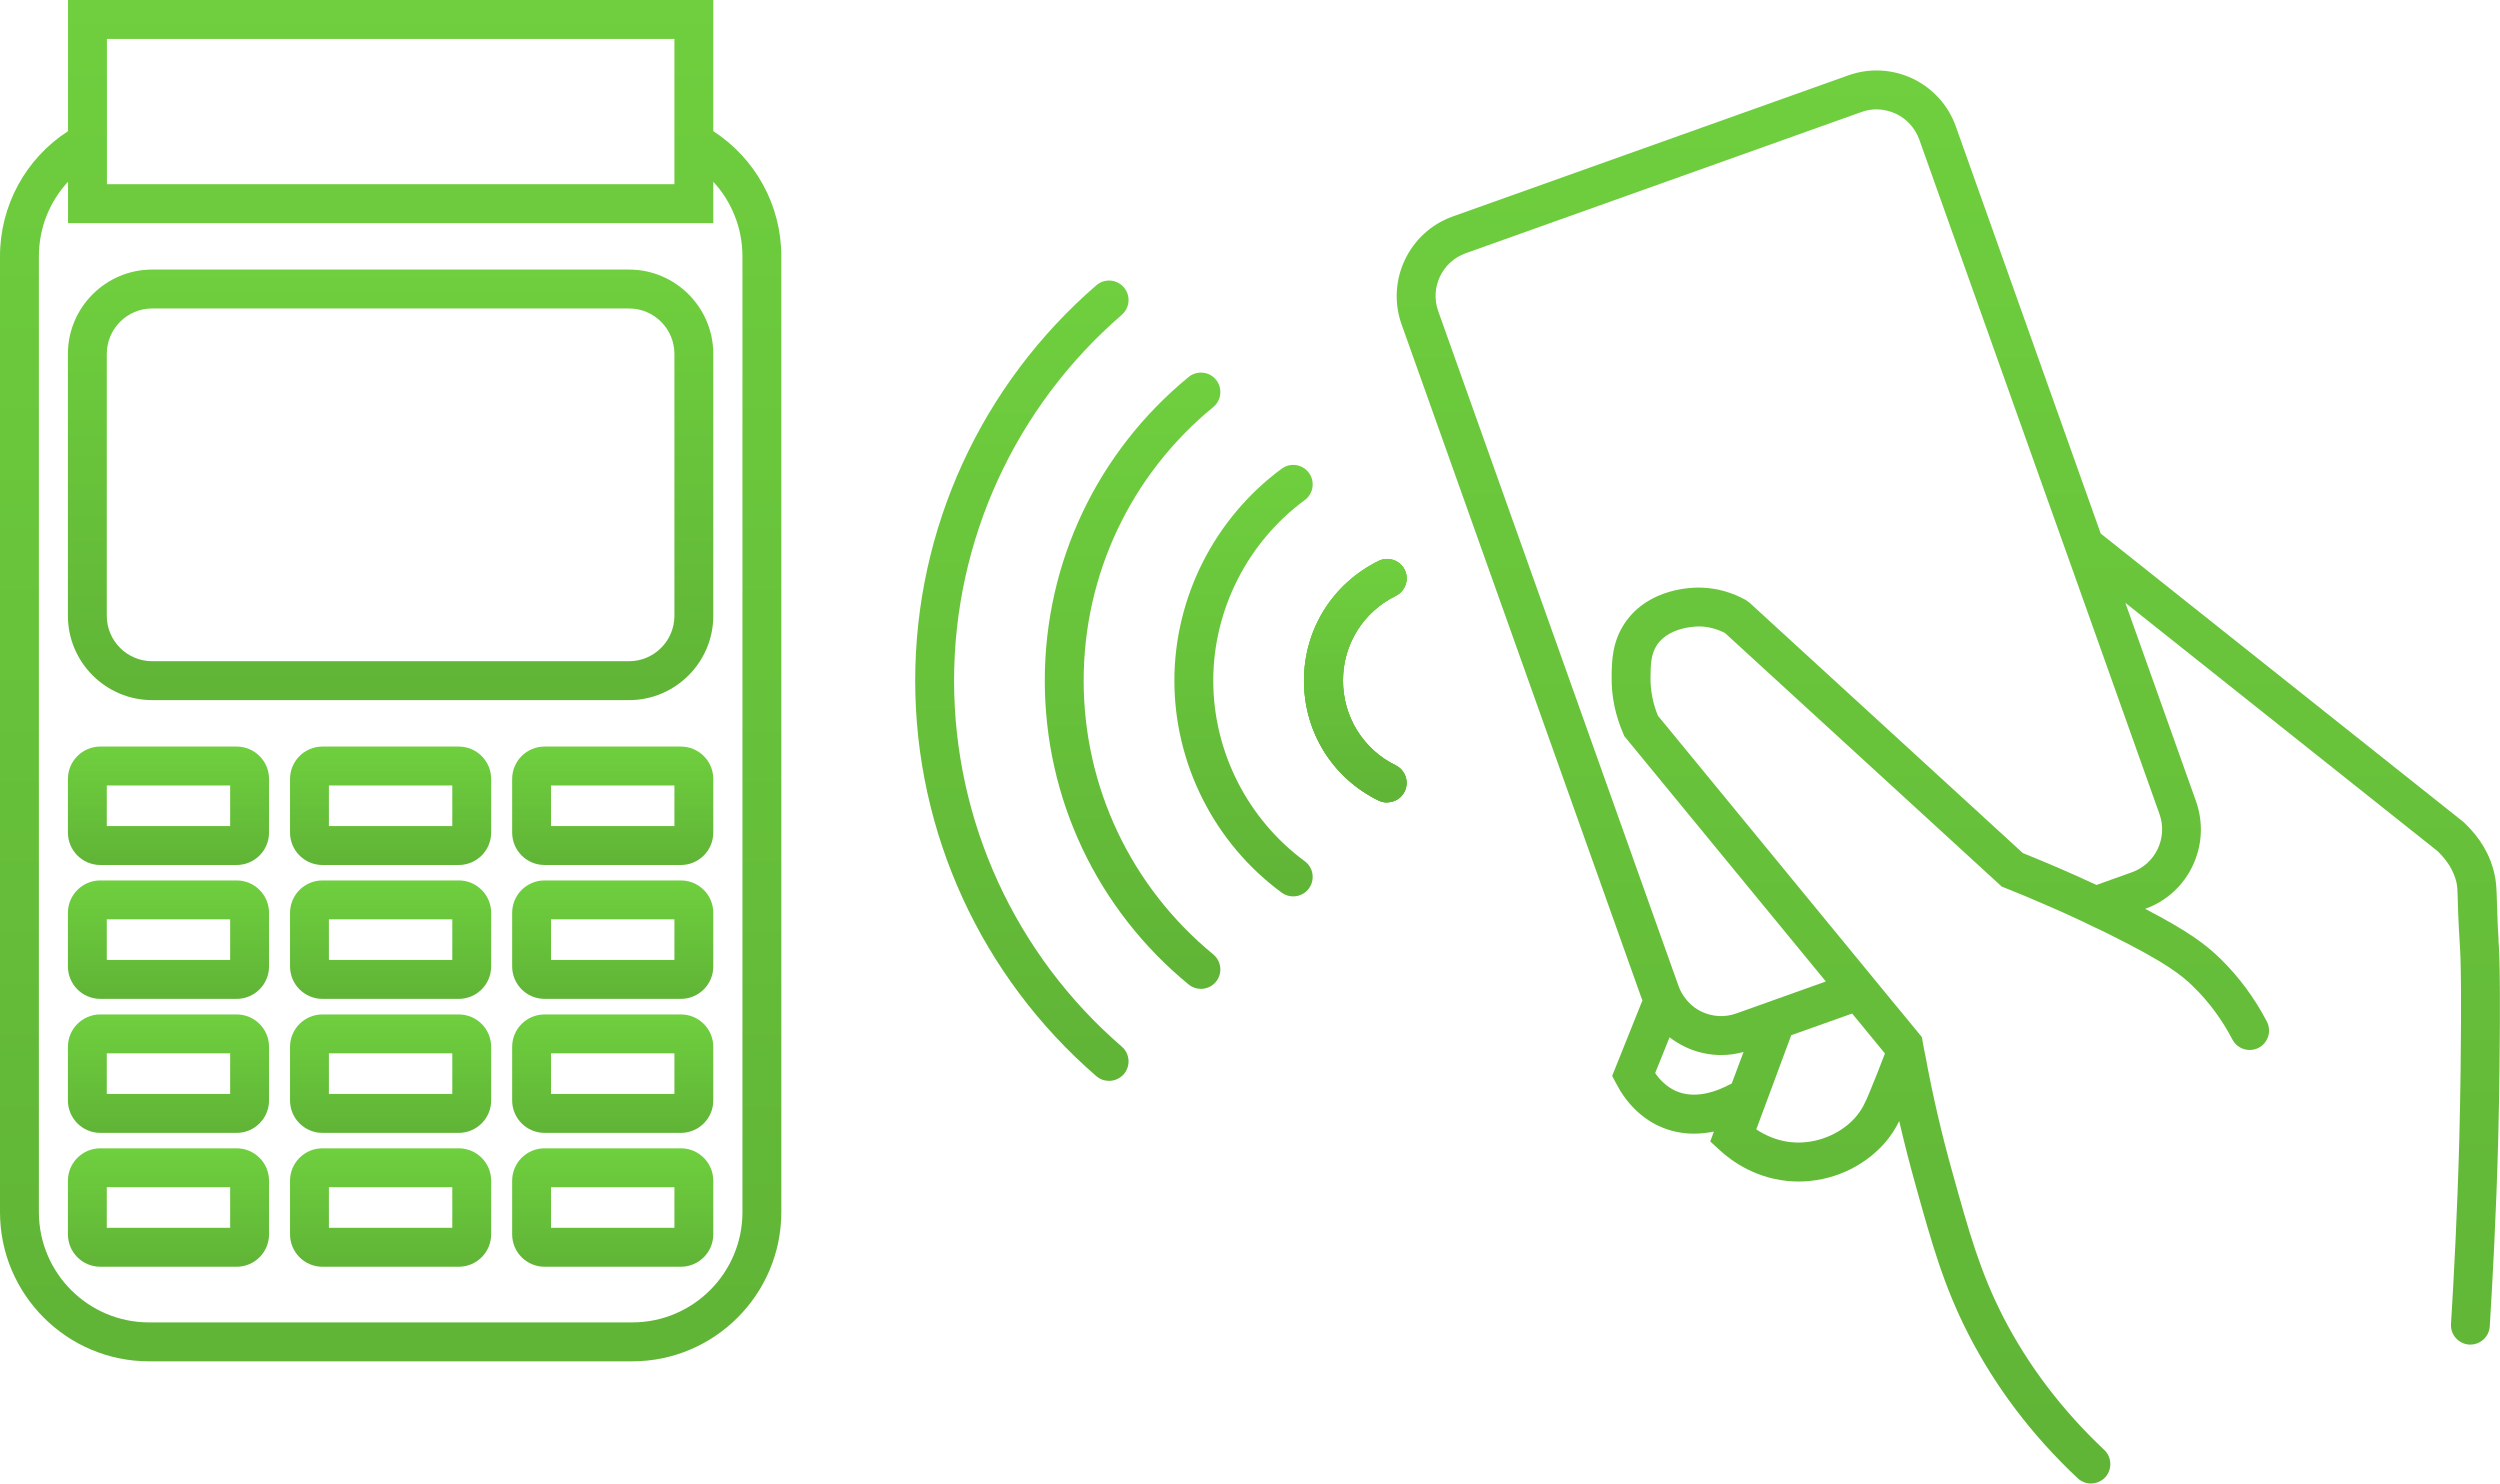 <svg width="728" height="432" viewBox="0 0 728 432" fill="none" xmlns="http://www.w3.org/2000/svg">
<g clip-path="url(#clip0_101_333)">
<path d="M207.709 38.191V0H19.812V38.191C7.51 46.124 0 59.836 0 74.644V352.974C0 376.923 19.473 396.416 43.398 396.416H184.123C208.049 396.416 227.521 376.923 227.521 352.974V74.644C227.521 59.836 220.049 46.199 207.709 38.191ZM31.134 11.333H196.388V53.641H31.134V11.333ZM216.2 352.974C216.2 370.69 201.822 385.083 184.123 385.083H43.398C25.699 385.083 11.321 370.69 11.321 352.974V74.644C11.321 66.447 14.416 58.741 19.812 52.923V64.974H207.709V52.923C213.105 58.741 216.2 66.485 216.2 74.644V352.974Z" fill="url(#paint0_linear_101_333)"/>
<path d="M183.179 203.874H44.304C30.794 203.874 19.775 192.844 19.775 179.32V103.052C19.775 89.528 30.794 78.498 44.304 78.498H183.179C196.689 78.498 207.709 89.528 207.709 103.052V179.32C207.709 192.844 196.689 203.874 183.179 203.874ZM44.304 89.83C37.021 89.83 31.096 95.761 31.096 103.052V179.32C31.096 186.611 37.021 192.542 44.304 192.542H183.179C190.463 192.542 196.388 186.611 196.388 179.32V103.052C196.388 95.761 190.463 89.83 183.179 89.83H44.304Z" fill="url(#paint1_linear_101_333)"/>
<path d="M133.592 251.886H93.892C88.684 251.886 84.457 247.656 84.457 242.443V226.841C84.457 221.628 88.684 217.397 93.892 217.397H133.592C138.8 217.397 143.026 221.628 143.026 226.841V242.443C143.026 247.656 138.8 251.886 133.592 251.886ZM95.778 240.554H131.705V228.73H95.778V240.554Z" fill="url(#paint2_linear_101_333)"/>
<path d="M198.274 251.886H158.574C153.366 251.886 149.14 247.656 149.14 242.443V226.841C149.14 221.628 153.366 217.397 158.574 217.397H198.274C203.482 217.397 207.709 221.628 207.709 226.841V242.443C207.709 247.656 203.482 251.886 198.274 251.886ZM160.461 240.554H196.388V228.73H160.461V240.554Z" fill="url(#paint3_linear_101_333)"/>
<path d="M68.909 251.886H29.209C24.001 251.886 19.775 247.656 19.775 242.443V226.841C19.775 221.628 24.001 217.397 29.209 217.397H68.909C74.117 217.397 78.344 221.628 78.344 226.841V242.443C78.344 247.656 74.117 251.886 68.909 251.886ZM31.096 240.554H67.022V228.73H31.096V240.554Z" fill="url(#paint4_linear_101_333)"/>
<path d="M133.592 290.871H93.892C88.684 290.871 84.457 286.64 84.457 281.427V265.826C84.457 260.613 88.684 256.382 93.892 256.382H133.592C138.8 256.382 143.026 260.613 143.026 265.826V281.427C143.026 286.64 138.8 290.871 133.592 290.871ZM95.778 279.538H131.705V267.714H95.778V279.538Z" fill="url(#paint5_linear_101_333)"/>
<path d="M198.274 290.871H158.574C153.366 290.871 149.14 286.64 149.14 281.427V265.826C149.14 260.613 153.366 256.382 158.574 256.382H198.274C203.482 256.382 207.709 260.613 207.709 265.826V281.427C207.709 286.64 203.482 290.871 198.274 290.871ZM160.461 279.538H196.388V267.714H160.461V279.538Z" fill="url(#paint6_linear_101_333)"/>
<path d="M68.909 290.871H29.209C24.001 290.871 19.775 286.64 19.775 281.427V265.826C19.775 260.613 24.001 256.382 29.209 256.382H68.909C74.117 256.382 78.344 260.613 78.344 265.826V281.427C78.344 286.64 74.117 290.871 68.909 290.871ZM31.096 279.538H67.022V267.714H31.096V279.538Z" fill="url(#paint7_linear_101_333)"/>
<path d="M133.592 329.893H93.892C88.684 329.893 84.457 325.662 84.457 320.449V304.848C84.457 299.635 88.684 295.404 93.892 295.404H133.592C138.8 295.404 143.026 299.635 143.026 304.848V320.449C143.026 325.662 138.8 329.893 133.592 329.893ZM95.778 318.56H131.705V306.736H95.778V318.56Z" fill="url(#paint8_linear_101_333)"/>
<path d="M198.274 329.893H158.574C153.366 329.893 149.14 325.662 149.14 320.449V304.848C149.14 299.635 153.366 295.404 158.574 295.404H198.274C203.482 295.404 207.709 299.635 207.709 304.848V320.449C207.709 325.662 203.482 329.893 198.274 329.893ZM160.461 318.56H196.388V306.736H160.461V318.56Z" fill="url(#paint9_linear_101_333)"/>
<path d="M68.909 329.893H29.209C24.001 329.893 19.775 325.662 19.775 320.449V304.848C19.775 299.635 24.001 295.404 29.209 295.404H68.909C74.117 295.404 78.344 299.635 78.344 304.848V320.449C78.344 325.662 74.117 329.893 68.909 329.893ZM31.096 318.56H67.022V306.736H31.096V318.56Z" fill="url(#paint10_linear_101_333)"/>
<path d="M133.592 368.877H93.892C88.684 368.877 84.457 364.646 84.457 359.433V343.832C84.457 338.619 88.684 334.388 93.892 334.388H133.592C138.8 334.388 143.026 338.619 143.026 343.832V359.433C143.026 364.646 138.8 368.877 133.592 368.877ZM95.778 357.545H131.705V345.721H95.778V357.545Z" fill="url(#paint11_linear_101_333)"/>
<path d="M198.274 368.877H158.574C153.366 368.877 149.14 364.646 149.14 359.433V343.832C149.14 338.619 153.366 334.388 158.574 334.388H198.274C203.482 334.388 207.709 338.619 207.709 343.832V359.433C207.709 364.646 203.482 368.877 198.274 368.877ZM160.461 357.545H196.388V345.721H160.461V357.545Z" fill="url(#paint12_linear_101_333)"/>
<path d="M68.909 368.877H29.209C24.001 368.877 19.775 364.646 19.775 359.433V343.832C19.775 338.619 24.001 334.388 29.209 334.388H68.909C74.117 334.388 78.344 338.619 78.344 343.832V359.433C78.344 364.646 74.117 368.877 68.909 368.877ZM31.096 357.545H67.022V345.721H31.096V357.545Z" fill="url(#paint13_linear_101_333)"/>
<path d="M322.96 314.745C321.639 314.745 320.318 314.291 319.262 313.385C285.751 284.411 266.504 242.443 266.504 198.208C266.504 153.972 285.751 112.042 319.262 83.068C321.639 81.028 325.187 81.293 327.262 83.672C329.3 86.052 329.036 89.603 326.658 91.681C295.638 118.501 277.826 157.334 277.826 198.208C277.826 239.081 295.638 277.989 326.658 304.772C329.036 306.812 329.3 310.401 327.262 312.78C326.13 314.065 324.545 314.745 322.96 314.745Z" fill="url(#paint14_linear_101_333)"/>
<path d="M403.908 233.679C403.077 233.679 402.21 233.49 401.417 233.112C388.02 226.539 379.718 213.167 379.718 198.208C379.718 183.249 388.058 169.952 401.455 163.341C404.247 161.981 407.644 163.114 409.04 165.91C410.436 168.705 409.266 172.105 406.474 173.503C396.964 178.187 391.077 187.631 391.077 198.17C391.077 208.709 396.964 218.229 406.436 222.875C409.229 224.273 410.399 227.635 409.04 230.468C408.059 232.47 406.059 233.641 403.945 233.641L403.908 233.679Z" fill="url(#paint15_linear_101_333)"/>
<path d="M349.716 287.962C348.471 287.962 347.188 287.547 346.131 286.678C319.526 264.844 304.242 232.583 304.242 198.208C304.242 163.832 319.526 131.61 346.131 109.775C348.546 107.811 352.131 108.151 354.094 110.569C356.056 112.986 355.717 116.575 353.301 118.539C329.3 138.22 315.564 167.27 315.564 198.208C315.564 229.146 329.338 258.233 353.301 277.914C355.717 279.916 356.056 283.467 354.094 285.885C352.962 287.245 351.339 287.962 349.716 287.962Z" fill="url(#paint16_linear_101_333)"/>
<path d="M403.908 233.679C403.077 233.679 402.21 233.49 401.417 233.112C388.02 226.539 379.718 213.167 379.718 198.208C379.718 183.249 388.058 169.952 401.455 163.341C404.247 161.981 407.644 163.114 409.04 165.91C410.436 168.705 409.266 172.105 406.474 173.503C396.964 178.187 391.077 187.631 391.077 198.17C391.077 208.709 396.964 218.229 406.436 222.875C409.229 224.273 410.399 227.635 409.04 230.468C408.059 232.47 406.059 233.641 403.945 233.641L403.908 233.679Z" fill="url(#paint17_linear_101_333)"/>
<path d="M376.586 261.029C375.416 261.029 374.246 260.689 373.227 259.933C353.641 245.541 341.98 222.46 341.98 198.208C341.98 173.956 353.679 150.913 373.227 136.483C375.755 134.632 379.303 135.161 381.152 137.692C383.001 140.223 382.473 143.774 379.944 145.625C363.264 157.902 353.301 177.583 353.301 198.208C353.301 218.833 363.264 238.514 379.944 250.791C382.473 252.642 383.001 256.193 381.152 258.724C380.057 260.235 378.321 261.029 376.586 261.029Z" fill="url(#paint18_linear_101_333)"/>
<path d="M403.908 233.679C403.077 233.679 402.21 233.49 401.417 233.112C388.02 226.539 379.718 213.167 379.718 198.208C379.718 183.249 388.058 169.952 401.455 163.341C404.247 161.981 407.644 163.114 409.04 165.91C410.436 168.705 409.266 172.105 406.474 173.503C396.964 178.187 391.077 187.631 391.077 198.17C391.077 208.709 396.964 218.229 406.436 222.875C409.229 224.273 410.399 227.635 409.04 230.468C408.059 232.47 406.059 233.641 403.945 233.641L403.908 233.679Z" fill="url(#paint19_linear_101_333)"/>
<path d="M727.585 273.759C727.434 271.379 727.245 268.395 727.019 260.273C726.943 258.498 726.906 256.798 726.377 254.493C725.17 248.94 722.151 243.841 717.433 239.421L611.73 155.371L569.539 36.831C567.35 30.674 562.859 25.725 556.972 22.892C551.047 20.097 544.368 19.757 538.217 21.948L423.003 63.047C410.285 67.618 403.606 81.671 408.134 94.439L478.1 290.909C478.1 290.909 478.213 291.136 478.289 291.287L469.458 313.31L470.704 315.652C473.647 321.28 477.949 325.511 483.044 327.891C486.478 329.478 489.95 330.12 493.271 330.12C495.233 330.12 497.196 329.893 499.082 329.515L498.026 332.386L500.818 334.955C504.253 338.128 511.574 343.492 522.178 344.021C522.706 344.021 523.235 344.059 523.763 344.059C533.16 344.059 542.33 340.055 548.557 333.142C550.632 330.838 551.991 328.609 553.048 326.456C554.444 332.5 555.991 338.544 557.652 344.512C562.482 361.889 565.992 374.43 573.162 388.445C581.049 403.857 591.729 417.986 605.013 430.451C606.107 431.471 607.465 432 608.862 432C610.371 432 611.881 431.396 613.013 430.225C615.126 427.92 615.013 424.332 612.749 422.216C600.446 410.619 590.521 397.511 583.238 383.308C576.596 370.275 573.388 358.829 568.558 341.452C565.426 330.309 562.784 318.938 560.708 307.606C560.406 306.246 560.142 304.848 559.916 303.488L559.652 302.015L553.387 294.384L550.67 291.098L543.009 281.767L482.78 208.407C481.308 204.819 480.591 201.079 480.629 197.301C480.666 193.637 480.704 190.502 482.553 187.744C486.365 182.191 494.856 182.418 495.233 182.418C497.648 182.531 500.064 183.173 502.328 184.344L582.936 258.195L583.917 258.573C587.653 260.046 591.351 261.595 595.05 263.219C600.031 265.335 605.013 267.601 609.843 269.981C611.277 270.623 612.711 271.341 614.107 272.021C630.863 280.332 635.316 283.996 638.712 287.32C643.241 291.74 647.052 296.915 650.071 302.695C651.543 305.49 654.94 306.548 657.732 305.112C660.487 303.677 661.544 300.239 660.11 297.482C656.525 290.607 651.996 284.487 646.637 279.236C642.335 275.005 637.09 271.115 624.674 264.655C637.392 260.122 643.996 246.032 639.467 233.301L618.9 175.543L709.81 247.845C712.716 250.64 714.565 253.7 715.32 256.949C715.584 258.233 715.622 259.14 715.66 260.764C715.886 268.924 716.113 272.021 716.264 274.514C716.452 277.423 716.565 279.312 716.641 287.925V298.577C716.603 304.584 716.528 317.087 716.15 331.631C715.584 352.974 714.528 372.73 713.735 385.536C713.509 388.634 715.886 391.316 719.018 391.543H719.358C722.339 391.543 724.83 389.238 725.019 386.216C725.811 373.335 726.906 353.427 727.472 331.933C727.849 317.276 727.925 304.697 727.962 298.653V287.887C727.887 278.934 727.774 276.743 727.547 273.759H727.585ZM504.29 315.501C499.611 318.069 493.309 320.147 487.837 317.616C485.233 316.407 483.308 314.405 481.987 312.479L486.176 302.053C487.572 303.148 489.082 304.055 490.705 304.848C494.026 306.435 497.611 307.228 501.196 307.228C503.385 307.228 505.573 306.926 507.724 306.321L504.29 315.501ZM548.896 306.775C547.462 310.552 545.991 314.292 544.481 317.918C543.123 321.167 542.217 323.245 540.141 325.549C535.877 330.271 529.16 332.991 522.706 332.689C517.876 332.462 514.027 330.611 511.423 328.873L513.536 323.207L521.612 301.448L539.349 295.14L548.896 306.775ZM628.863 237.117C631.278 243.992 627.693 251.547 620.825 254.002L610.485 257.704C603.465 254.418 596.257 251.32 589.049 248.412L509.46 175.505L508.404 174.749C504.441 172.521 500.026 171.274 495.611 171.123C493.082 171.01 480.214 171.085 473.194 181.36C469.421 186.951 469.345 192.617 469.307 197.188C469.232 202.817 470.402 208.37 472.704 213.658L473.006 214.376L531.688 285.809L522.895 288.945L512.857 292.533L505.649 295.102C502.328 296.311 498.743 296.122 495.535 294.611C493.611 293.704 491.988 292.344 490.742 290.682C489.912 289.625 489.233 288.416 488.78 287.094L484.629 275.459L418.814 90.624C416.361 83.748 419.946 76.193 426.815 73.738L541.99 32.638C543.462 32.109 544.972 31.845 546.443 31.845C548.368 31.845 550.293 32.298 552.104 33.129C555.274 34.64 557.689 37.322 558.897 40.647L595.125 142.376L602.22 162.246L628.863 237.117Z" fill="url(#paint20_linear_101_333)"/>
</g>
<defs>
<linearGradient id="paint0_linear_101_333" x1="113.761" y1="0" x2="113.761" y2="396.416" gradientUnits="userSpaceOnUse">
<stop stop-color="#6FCF3E"/>
<stop offset="1" stop-color="#60B436"/>
</linearGradient>
<linearGradient id="paint1_linear_101_333" x1="113.742" y1="78.498" x2="113.742" y2="203.874" gradientUnits="userSpaceOnUse">
<stop stop-color="#6FCF3E"/>
<stop offset="1" stop-color="#60B436"/>
</linearGradient>
<linearGradient id="paint2_linear_101_333" x1="113.742" y1="217.397" x2="113.742" y2="251.886" gradientUnits="userSpaceOnUse">
<stop stop-color="#6FCF3E"/>
<stop offset="1" stop-color="#60B436"/>
</linearGradient>
<linearGradient id="paint3_linear_101_333" x1="178.424" y1="217.397" x2="178.424" y2="251.886" gradientUnits="userSpaceOnUse">
<stop stop-color="#6FCF3E"/>
<stop offset="1" stop-color="#60B436"/>
</linearGradient>
<linearGradient id="paint4_linear_101_333" x1="49.059" y1="217.397" x2="49.059" y2="251.886" gradientUnits="userSpaceOnUse">
<stop stop-color="#6FCF3E"/>
<stop offset="1" stop-color="#60B436"/>
</linearGradient>
<linearGradient id="paint5_linear_101_333" x1="113.742" y1="256.382" x2="113.742" y2="290.871" gradientUnits="userSpaceOnUse">
<stop stop-color="#6FCF3E"/>
<stop offset="1" stop-color="#60B436"/>
</linearGradient>
<linearGradient id="paint6_linear_101_333" x1="178.424" y1="256.382" x2="178.424" y2="290.871" gradientUnits="userSpaceOnUse">
<stop stop-color="#6FCF3E"/>
<stop offset="1" stop-color="#60B436"/>
</linearGradient>
<linearGradient id="paint7_linear_101_333" x1="49.059" y1="256.382" x2="49.059" y2="290.871" gradientUnits="userSpaceOnUse">
<stop stop-color="#6FCF3E"/>
<stop offset="1" stop-color="#60B436"/>
</linearGradient>
<linearGradient id="paint8_linear_101_333" x1="113.742" y1="295.404" x2="113.742" y2="329.893" gradientUnits="userSpaceOnUse">
<stop stop-color="#6FCF3E"/>
<stop offset="1" stop-color="#60B436"/>
</linearGradient>
<linearGradient id="paint9_linear_101_333" x1="178.424" y1="295.404" x2="178.424" y2="329.893" gradientUnits="userSpaceOnUse">
<stop stop-color="#6FCF3E"/>
<stop offset="1" stop-color="#60B436"/>
</linearGradient>
<linearGradient id="paint10_linear_101_333" x1="49.059" y1="295.404" x2="49.059" y2="329.893" gradientUnits="userSpaceOnUse">
<stop stop-color="#6FCF3E"/>
<stop offset="1" stop-color="#60B436"/>
</linearGradient>
<linearGradient id="paint11_linear_101_333" x1="113.742" y1="334.388" x2="113.742" y2="368.877" gradientUnits="userSpaceOnUse">
<stop stop-color="#6FCF3E"/>
<stop offset="1" stop-color="#60B436"/>
</linearGradient>
<linearGradient id="paint12_linear_101_333" x1="178.424" y1="334.388" x2="178.424" y2="368.877" gradientUnits="userSpaceOnUse">
<stop stop-color="#6FCF3E"/>
<stop offset="1" stop-color="#60B436"/>
</linearGradient>
<linearGradient id="paint13_linear_101_333" x1="49.059" y1="334.388" x2="49.059" y2="368.877" gradientUnits="userSpaceOnUse">
<stop stop-color="#6FCF3E"/>
<stop offset="1" stop-color="#60B436"/>
</linearGradient>
<linearGradient id="paint14_linear_101_333" x1="297.568" y1="81.697" x2="297.568" y2="314.745" gradientUnits="userSpaceOnUse">
<stop stop-color="#6FCF3E"/>
<stop offset="1" stop-color="#60B436"/>
</linearGradient>
<linearGradient id="paint15_linear_101_333" x1="394.674" y1="162.767" x2="394.674" y2="233.679" gradientUnits="userSpaceOnUse">
<stop stop-color="#6FCF3E"/>
<stop offset="1" stop-color="#60B436"/>
</linearGradient>
<linearGradient id="paint16_linear_101_333" x1="329.804" y1="108.501" x2="329.804" y2="287.962" gradientUnits="userSpaceOnUse">
<stop stop-color="#6FCF3E"/>
<stop offset="1" stop-color="#60B436"/>
</linearGradient>
<linearGradient id="paint17_linear_101_333" x1="394.674" y1="162.767" x2="394.674" y2="233.679" gradientUnits="userSpaceOnUse">
<stop stop-color="#6FCF3E"/>
<stop offset="1" stop-color="#60B436"/>
</linearGradient>
<linearGradient id="paint18_linear_101_333" x1="362.117" y1="135.38" x2="362.117" y2="261.029" gradientUnits="userSpaceOnUse">
<stop stop-color="#6FCF3E"/>
<stop offset="1" stop-color="#60B436"/>
</linearGradient>
<linearGradient id="paint19_linear_101_333" x1="394.674" y1="162.767" x2="394.674" y2="233.679" gradientUnits="userSpaceOnUse">
<stop stop-color="#6FCF3E"/>
<stop offset="1" stop-color="#60B436"/>
</linearGradient>
<linearGradient id="paint20_linear_101_333" x1="567.339" y1="20.519" x2="567.339" y2="432" gradientUnits="userSpaceOnUse">
<stop stop-color="#6FCF3E"/>
<stop offset="1" stop-color="#60B436"/>
</linearGradient>
<clipPath id="clip0_101_333">
<rect width="728" height="432" fill="white"/>
</clipPath>
</defs>
</svg>
